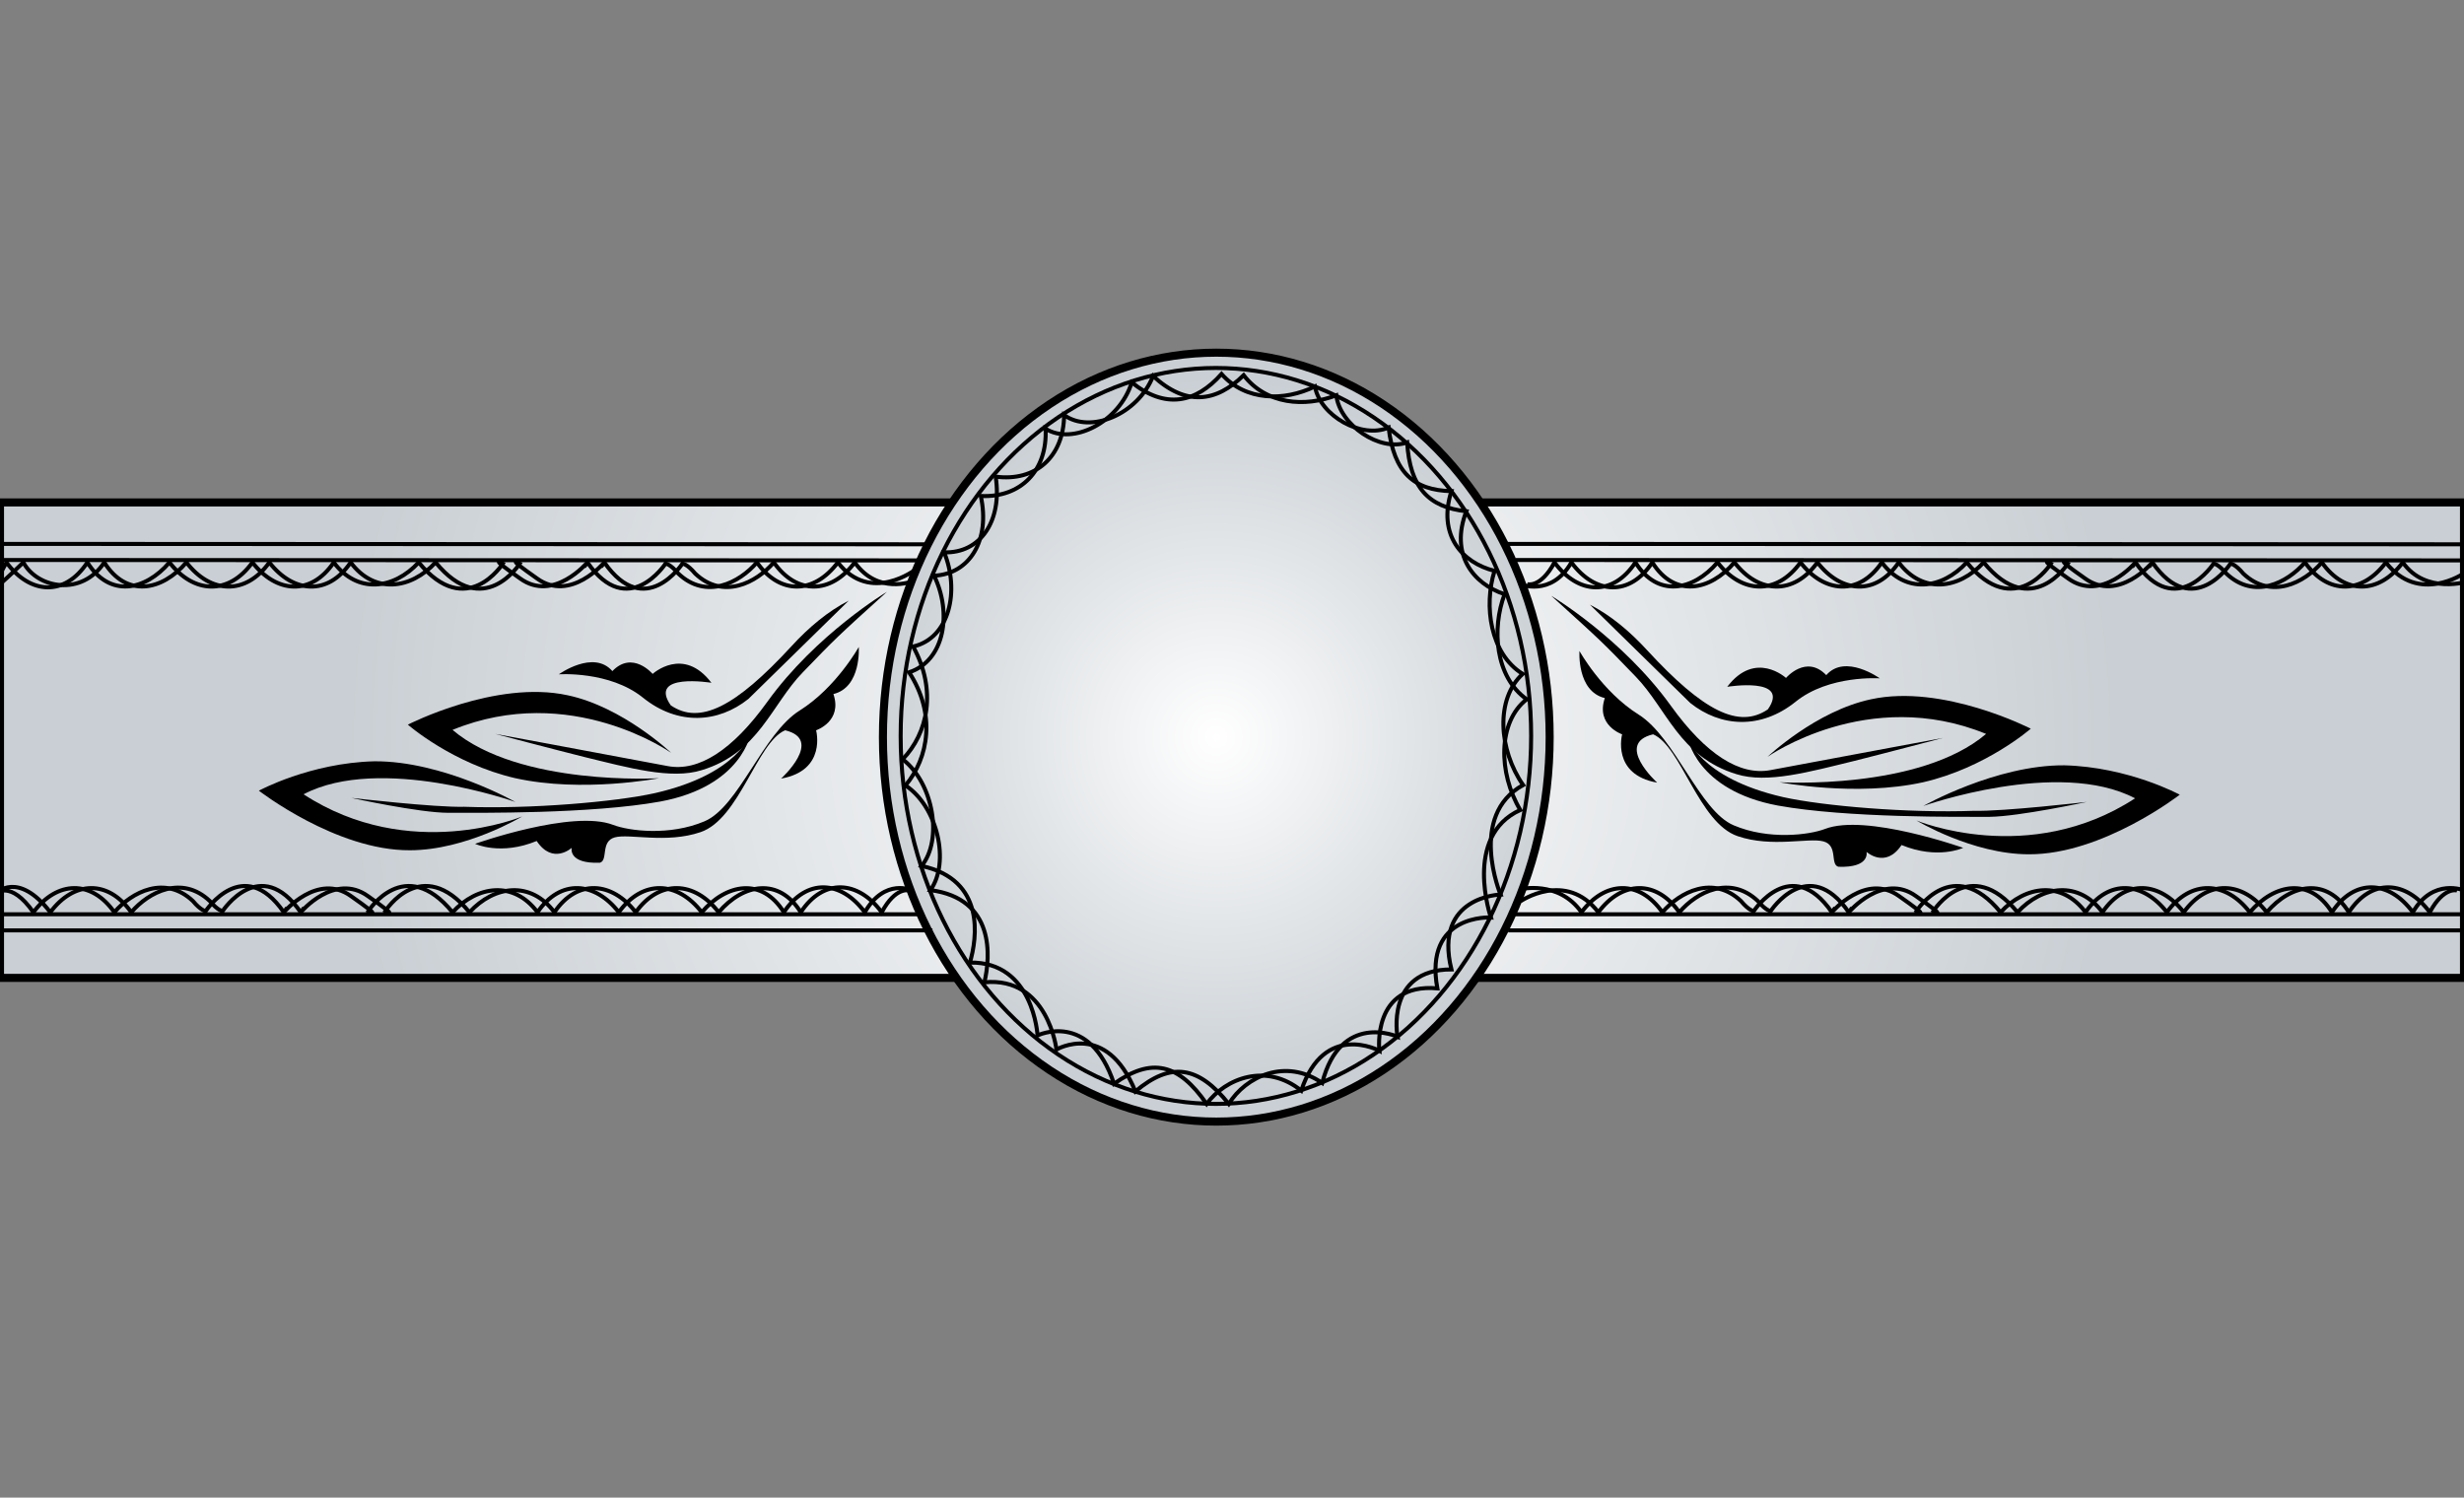<?xml version="1.0" encoding="iso-8859-1"?>
<!-- Generator: Adobe Illustrator 19.2.1, SVG Export Plug-In . SVG Version: 6.00 Build 0)  -->
<svg version="1.1" xmlns="http://www.w3.org/2000/svg" xmlns:xlink="http://www.w3.org/1999/xlink" x="0px" y="0px"
	 viewBox="0 0 612 372" style="enable-background:new 0 0 612 372;" xml:space="preserve">
<rect x="0" y="0" width="612" height="372" fill="#808080" stroke="none"/>
<g id="background">
	<g id="Layer_1_2_">
		<g id="Layer_1_1_">
			
				<radialGradient id="SVGID_1_" cx="334.482" cy="-47.85" r="220.367" gradientTransform="matrix(1 0 0 -1 -28.482 136)" gradientUnits="userSpaceOnUse">
				<stop  offset="0" style="stop-color:#FFFFFF"/>
				<stop  offset="1" style="stop-color:#C9CFD4"/>
			</radialGradient>
			<rect y="124.8" style="fill:url(#SVGID_1_);stroke:#000000;stroke-width:2;stroke-miterlimit:10;" width="612" height="118.1"/>
		</g>
	</g>
	<g id="Layer_2_1_">
		<g id="Layer_5">
			
				<radialGradient id="SVGID_2_" cx="302.1" cy="-47.1" r="89.376" gradientTransform="matrix(1 0 0 -1 0 136)" gradientUnits="userSpaceOnUse">
				<stop  offset="0" style="stop-color:#FFFFFF"/>
				<stop  offset="1" style="stop-color:#C9CFD4"/>
			</radialGradient>
			
				<ellipse style="fill:url(#SVGID_2_);stroke:#000000;stroke-width:2;stroke-miterlimit:10;" cx="302.1" cy="183.1" rx="82.8" ry="95.5"/>
		</g>
	</g>
</g>
<g id="circle_decoration">
	<g id="Layer_3_1_">
		<g id="Layer_2">
			<g>
				<ellipse style="fill:none;stroke:#000000;stroke-miterlimit:10;" cx="302" cy="182.8" rx="78.3" ry="91.4"/>
				<path style="fill:none;stroke:#000000;stroke-miterlimit:10;" d="M303.4,92.9c6,6.8,15.6,6.8,23.2,3.1
					c1.3,7.3,11.6,13.1,18.3,10.2c1.3,11.1,6.2,15.6,15.6,15.8c-3.5,10.9,2.7,17.8,10.7,19.8c-2.7,8.7-1.1,20.6,7,25.6
					c-6.8,6.2-6,18.8,0.1,27.6c-13.8,7.6-5.6,27.2-5.6,27.2s-16.7,0.4-12.2,18.6c-16.5,0-13.4,16.7-13.4,16.7s-14.1-6.3-18.7,11.5
					c-9.1-6.3-19-1.6-23.2,5.2c-7.6-9.5-14.4-10.5-23.2-3.1c-7.2-17.7-19.6-10.4-19.6-10.4s-2.1-18.2-17.9-16.7
					c1.5-6.3,2.7-20.8-13.4-22.9c4.9-6.9,1.8-20.7-6.2-26c5.8-6.9,7.6-17.8,0.9-28.1c8.9-2.9,10.7-14.8,6.2-24
					c8.9-0.4,14-8.9,11.6-19.8c9.9,0.5,16.6-6.3,16.1-16.7c6.7,4.2,18.3-1.6,21.4-11.5C289.5,101.7,297,100.1,303.4,92.9z"/>
				<path style="fill:none;stroke:#000000;stroke-miterlimit:10;" d="M308.9,93.2c5.6,7.3,15.2,8,23,5c0.9,7.4,10.8,14.1,17.6,11.7
					c0.7,11.2,5.3,16.1,14.7,17.1c-4.1,10.6,1.6,18,9.5,20.6c-3.2,8.5-2.4,20.5,5.5,26.1c-7.2,5.6-7.1,18.3-1.6,27.5
					c-14.3,6.5-7.3,26.7-7.3,26.7s-16.7-1-13.3,17.6c-16.4-1.4-14.4,15.5-14.4,15.5s-13.7-7.4-19.4,9.9c-8.7-7-18.8-3.1-23.5,3.3
					c-7-10.1-13.7-11.6-23-5c-6.1-18.3-19-12-19-12s-1-18.4-16.8-18.1c1.8-6.1,3.9-20.6-12-24c5.3-6.5,3-20.5-4.7-26.5
					c6.2-6.4,8.6-17.1,2.6-28c9.1-2.1,11.6-13.9,7.7-23.4c8.9,0.3,14.5-7.7,12.8-18.8c9.9,1.3,16.9-4.9,17-15.3
					c6.5,4.7,18.3-0.1,22.1-9.7C294.5,100.9,302,100,308.9,93.2z"/>
			</g>
		</g>
	</g>
</g>
<g id="band_decoration">
	<g id="Layer_5_1_">
		<g id="Layer_3">
			<line style="fill:none;stroke:#000000;stroke-miterlimit:10;" x1="373.6" y1="135.1" x2="612" y2="135.2"/>
			<g>
				<line style="fill:none;stroke:#000000;stroke-miterlimit:10;" x1="376.5" y1="139.1" x2="612.5" y2="139.2"/>
				<path style="fill:none;stroke:#000000;stroke-miterlimit:10;" d="M377.5,145.1c0,0,7.8,3.3,12.8-5.4c5.9,8,14.5,8.5,20.1,0
					c5.5,8.8,14.3,7.1,20.4,0c6,7.8,14.7,8.2,20.6,0c5.9,7.6,14.5,8.4,20.2,0c5.9,7.9,14.9,6.7,21.1,0c11.9,14.5,20.9,0.3,20.9,0.3
					s-4.1-2.2,4.3,3.7c8.3,6,16.7-4,16.7-4s-1.5,2.1,0,0c10.1,14.5,19.4,0.3,19.4,0.3s1.1,0,3.2,2.5c6.9,6.5,15.1,2.3,19.5-2.8
					c5.7,8.1,14.2,7.9,20.1,0c5.7,8.1,16.3,4.7,16.3,4.7"/>
				<path style="fill:none;stroke:#000000;stroke-miterlimit:10;" d="M379.3,145.1c0,0,3.3,1.1,6.8-5.4c5.9,8,14.5,8.5,20.1,0
					c5.5,8.8,14.3,7.1,20.4,0c6,7.8,14.7,8.2,20.6,0c5.9,7.6,14.5,8.4,20.2,0c5.9,7.9,14.9,6.7,21.1,0c11.9,14.5,20.9,0.3,20.9,0.3
					s-4.1-2.2,4.3,3.7c8.3,6,16.7-4,16.7-4s-1.5,2.1,0,0c10.1,14.5,19.4,0.3,19.4,0.3s1.1,0,3.2,2.5c6.9,6.5,15.1,2.3,19.5-2.8
					c5.7,8.1,14.2,7.9,20.1,0c8.1,10.5,19.4,2.7,19.4,2.7"/>
				<line style="fill:none;stroke:#000000;stroke-miterlimit:10;" x1="0" y1="135.1" x2="230.4" y2="135.2"/>
				<line style="fill:none;stroke:#000000;stroke-miterlimit:10;" x1="0" y1="139.1" x2="229" y2="139.2"/>
				<path style="fill:none;stroke:#000000;stroke-miterlimit:10;" d="M0,145.1c0,0,2.5-2.2,5.8-5.4c3.5,6.5,14.5,8.5,20.1,0
					c5.5,8.8,14.3,7.1,20.4,0c6,7.8,14.7,8.2,20.6,0c5.9,7.6,14.5,8.4,20.2,0c5.9,7.9,14.9,6.7,21.1,0c11.9,14.5,20.9,0.3,20.9,0.3
					s-4.1-2.2,4.3,3.7c8.3,6,16.7-4,16.7-4s-1.5,2.1,0,0c10.1,14.5,19.4,0.3,19.4,0.3s1.1,0,3.2,2.5c6.9,6.5,15.1,2.3,19.5-2.8
					c5.7,8.1,14.2,7.9,20.1,0c5.7,8.1,14.3,4.7,14.3,4.7"/>
				<path style="fill:none;stroke:#000000;stroke-miterlimit:10;" d="M0,143.1c0,0-2,3.1,1.6-3.4c5.9,8,14.5,8.5,20.1,0
					c5.5,8.8,14.3,7.1,20.4,0c6,7.8,14.7,8.2,20.6,0c5.9,7.6,14.5,8.4,20.2,0c5.9,7.9,14.9,6.7,21.1,0c11.9,14.5,20.9,0.3,20.9,0.3
					s-4.1-2.2,4.3,3.7c8.3,6,16.7-4,16.7-4s-1.5,2.1,0,0c10.1,14.5,19.4,0.3,19.4,0.3s1.1,0,3.2,2.5c6.9,6.5,15.1,2.3,19.5-2.8
					c5.7,8.1,14.2,7.9,20.1,0c8.1,10.5,19.4,1.7,19.4,1.7"/>
			</g>
			<g>
				<g>
					<line style="fill:none;stroke:#000000;stroke-miterlimit:10;" x1="231.6" y1="231.1" x2="0" y2="231.1"/>
					<line style="fill:none;stroke:#000000;stroke-miterlimit:10;" x1="228.6" y1="227.1" x2="0" y2="227.1"/>
					<path style="fill:none;stroke:#000000;stroke-miterlimit:10;" d="M226.6,221.2c0,0-6.8-3.3-11.8,5.4c-5.9-8-14.5-8.5-20.1,0
						c-5.5-8.8-14.3-7.1-20.4,0c-6-7.8-14.7-8.2-20.6,0c-5.9-7.6-14.5-8.4-20.2,0c-5.9-7.9-14.9-6.7-21.1,0
						c-11.9-14.5-20.9-0.3-20.9-0.3s4.1,2.2-4.3-3.7c-8.3-6-16.7,4-16.7,4s1.5-2.1,0,0c-10.1-14.5-19.4-0.3-19.4-0.3s-1.1,0-3.2-2.5
						c-6.9-6.5-15.1-2.3-19.5,2.8c-5.7-8.1-14.2-7.9-20.1,0c-5.7-8.1-9.3-4.7-9.3-4.7"/>
					<path style="fill:none;stroke:#000000;stroke-miterlimit:10;" d="M225.8,221.2c0,0-3.3-1.1-6.8,5.4c-5.9-8-14.5-8.5-20.1,0
						c-5.5-8.8-14.3-7.1-20.4,0c-6-7.8-14.7-8.2-20.6,0c-5.9-7.6-14.5-8.4-20.2,0c-5.9-7.9-14.9-6.7-21.1,0
						c-11.9-14.5-20.9-0.3-20.9-0.3s4.1,2.2-4.3-3.7c-8.3-6-16.7,4-16.7,4s1.5-2.1,0,0c-10.1-14.5-19.4-0.3-19.4-0.3s-1.1,0-3.2-2.5
						c-6.9-6.5-15.1-2.3-19.5,2.8c-5.7-8.1-14.2-7.9-20.1,0C4.4,216.1-1,221.9-1,221.9"/>
				</g>
				<g>
					<line style="fill:none;stroke:#000000;stroke-miterlimit:10;" x1="612" y1="231.1" x2="374.6" y2="231.1"/>
					<line style="fill:none;stroke:#000000;stroke-miterlimit:10;" x1="613.1" y1="227.1" x2="376" y2="227.1"/>
					<path style="fill:none;stroke:#000000;stroke-miterlimit:10;" d="M612.1,221.2c0,0-7.8-3.3-12.8,5.4c-5.9-8-14.5-8.5-20.1,0
						c-5.5-8.8-14.3-7.1-20.4,0c-6-7.8-14.7-8.2-20.6,0c-5.9-7.6-14.5-8.4-20.2,0c-5.9-7.9-14.9-6.7-21.1,0
						c-11.9-14.5-20.9-0.3-20.9-0.3s4.1,2.2-4.3-3.7c-8.3-6-16.7,4-16.7,4s1.5-2.1,0,0c-10.1-14.5-19.4-0.3-19.4-0.3s-1.1,0-3.2-2.5
						c-6.9-6.5-15.1-2.3-19.5,2.8c-5.7-8.1-14.2-7.9-20.1,0c-5.7-8.1-15.3-5.7-15.3-5.7"/>
					<path style="fill:none;stroke:#000000;stroke-miterlimit:10;" d="M610.3,221.2c0,0-3.3-1.1-6.8,5.4c-5.9-8-14.5-8.5-20.1,0
						c-5.5-8.8-14.3-7.1-20.4,0c-6-7.8-14.7-8.2-20.6,0c-5.9-7.6-14.5-8.4-20.2,0c-5.9-7.9-14.9-6.7-21.1,0
						c-11.9-14.5-20.9-0.3-20.9-0.3s4.1,2.2-4.3-3.7c-8.3-6-16.7,4-16.7,4s1.5-2.1,0,0c-10.1-14.5-19.4-0.3-19.4-0.3s-1.1,0-3.2-2.5
						c-6.9-6.5-15.1-2.3-19.5,2.8c-5.7-8.1-14.2-7.9-20.1,0c-8.1-10.5-19.4-2.7-19.4-2.7"/>
				</g>
			</g>
		</g>
	</g>
</g>
<g id="leaf_design">
	<g id="Layer_4_1_">
		<g id="Layer_4">
			<g>
				<g>
					<path d="M213.3,160.7c0,0,0.7,10-6.3,11.7c2.3,6.8-4.3,9-4.3,9s2.7,10-8.7,12c0,0,10.7-9.7,1-12c-7,3-11.3,22-21,25.3
						c-8.5,2.9-17.7,0.3-21.3,1.3s-1.6,5.7-3.7,6.3c-8,0.3-7-3.7-7-3.7s-4.7,4.3-8.7-1.7c-9,3.7-15.3,0.7-15.3,0.7
						s24.2-8.6,34.3-4.7c3.9,1.5,14,2.8,22.7-0.9c8.5-3.6,14.5-21.8,23.6-27.5S213.3,160.7,213.3,160.7z"/>
					<path d="M166.7,187c0,0-12-11.4-25.7-14.3c-17.9-3.9-39.7,7.3-39.7,7.3s11.1,9.7,26.7,13.3c16.7,3.7,35.7,0,35.7,0
						s-34.7,2.1-51.3-12C141.7,169.3,166.7,187,166.7,187z"/>
					<path d="M123,182.3c0,0,14.8,3.9,22,5.7c11.1,2.7,21.7,5.7,29.3,3.3c14.2-4.3,17.3-16.3,25.1-24.3c8.3-8.6,8.3-8.6,20.9-20
						c0,0-17.6,10.5-29.7,27.3c-8.7,12.1-17.1,17.4-24.7,16C144.7,186.3,123,182.3,123,182.3z"/>
					<path d="M129.7,202.8c0,0-13.9,8.4-27.9,8.4c-18.3,0.1-37.5-14.8-37.5-14.8s12.7-6.9,28.7-7.3c17-0.1,35,10.1,35,10.1
						s-33.6-11.9-52.6-1.9C101.8,214.5,129.7,202.8,129.7,202.8z"/>
					<path d="M87.3,198.2c0,0,20.8,2.4,28,2.2c16.4,0.6,37.5-1.2,47.4-3.4c21-4.8,23.8-15,23.8-15s-2,13.3-22.5,17.1
						c-17.1,3.1-45.3,2.8-52.6,2.8S87.3,198.2,87.3,198.2z"/>
					<path d="M185.9,173.6c-7.5,6-17.5,6.7-26.2-0.3c-8.3-6.7-20.9-5.8-20.9-5.8s8.6-6.2,13.3-0.8c5-5.2,10,0.7,10,0.7
						s7.6-7,14.6,2.2c0,0-15.8-2.6-10.1,5.6c7.2,4.9,16,0.5,30-14.7c4.3-4.7,9.1-8.7,14.2-11.3"/>
				</g>
				<g>
					<path d="M392.3,161.7c0,0-0.7,10,6.3,11.7c-2.3,6.8,4.3,9,4.3,9s-2.7,10,8.7,12c0,0-10.7-9.7-1-12c7,3,11.3,22,21,25.3
						c8.5,2.9,17.7,0.3,21.3,1.3c3.7,1,1.6,5.7,3.7,6.3c8,0.3,7-3.7,7-3.7s4.7,4.3,8.7-1.7c9,3.7,15.3,0.7,15.3,0.7
						s-24.2-8.6-34.3-4.7c-3.9,1.5-14,2.8-22.7-0.9c-8.5-3.6-14.5-21.8-23.6-27.5S392.3,161.7,392.3,161.7z"/>
					<path d="M439,188c0,0,12-11.4,25.7-14.3c17.9-3.9,39.7,7.3,39.7,7.3s-11.1,9.7-26.7,13.3c-16.7,3.7-35.7,0-35.7,0
						s34.7,2.1,51.3-12C464,170.3,439,188,439,188z"/>
					<path d="M482.6,183.3c0,0-14.8,3.9-22,5.7c-11.1,2.7-21.7,5.7-29.3,3.3C417.1,188,414,176,406.2,168c-8.3-8.6-8.3-8.6-20.9-20
						c0,0,17.6,10.5,29.7,27.3c8.7,12.1,17.1,17.4,24.7,16C461,187.3,482.6,183.3,482.6,183.3z"/>
					<path d="M476,203.8c0,0,13.9,8.4,27.9,8.4c18.3,0.1,37.5-14.8,37.5-14.8s-12.7-6.9-28.7-7.3c-17-0.1-35,10.1-35,10.1
						s33.6-11.9,52.6-1.9C503.9,215.5,476,203.8,476,203.8z"/>
					<path d="M518.3,199.2c0,0-20.8,2.4-28,2.2c-16.4,0.6-37.5-1.2-47.4-3.4c-21-4.8-23.8-15-23.8-15s2,13.3,22.5,17.1
						c17.1,3.1,45.3,2.8,52.6,2.8C501.6,202.8,518.3,199.2,518.3,199.2z"/>
					<path d="M419.8,174.6c7.5,6,17.5,6.7,26.2-0.3c8.3-6.7,20.9-5.8,20.9-5.8s-8.6-6.2-13.3-0.8c-5-5.2-10,0.7-10,0.7
						s-7.6-7-14.6,2.2c0,0,15.8-2.6,10.1,5.6c-7.2,4.9-16,0.5-30-14.7c-4.3-4.7-9.1-8.7-14.2-11.3"/>
				</g>
			</g>
		</g>
	</g>
</g>
</svg>
